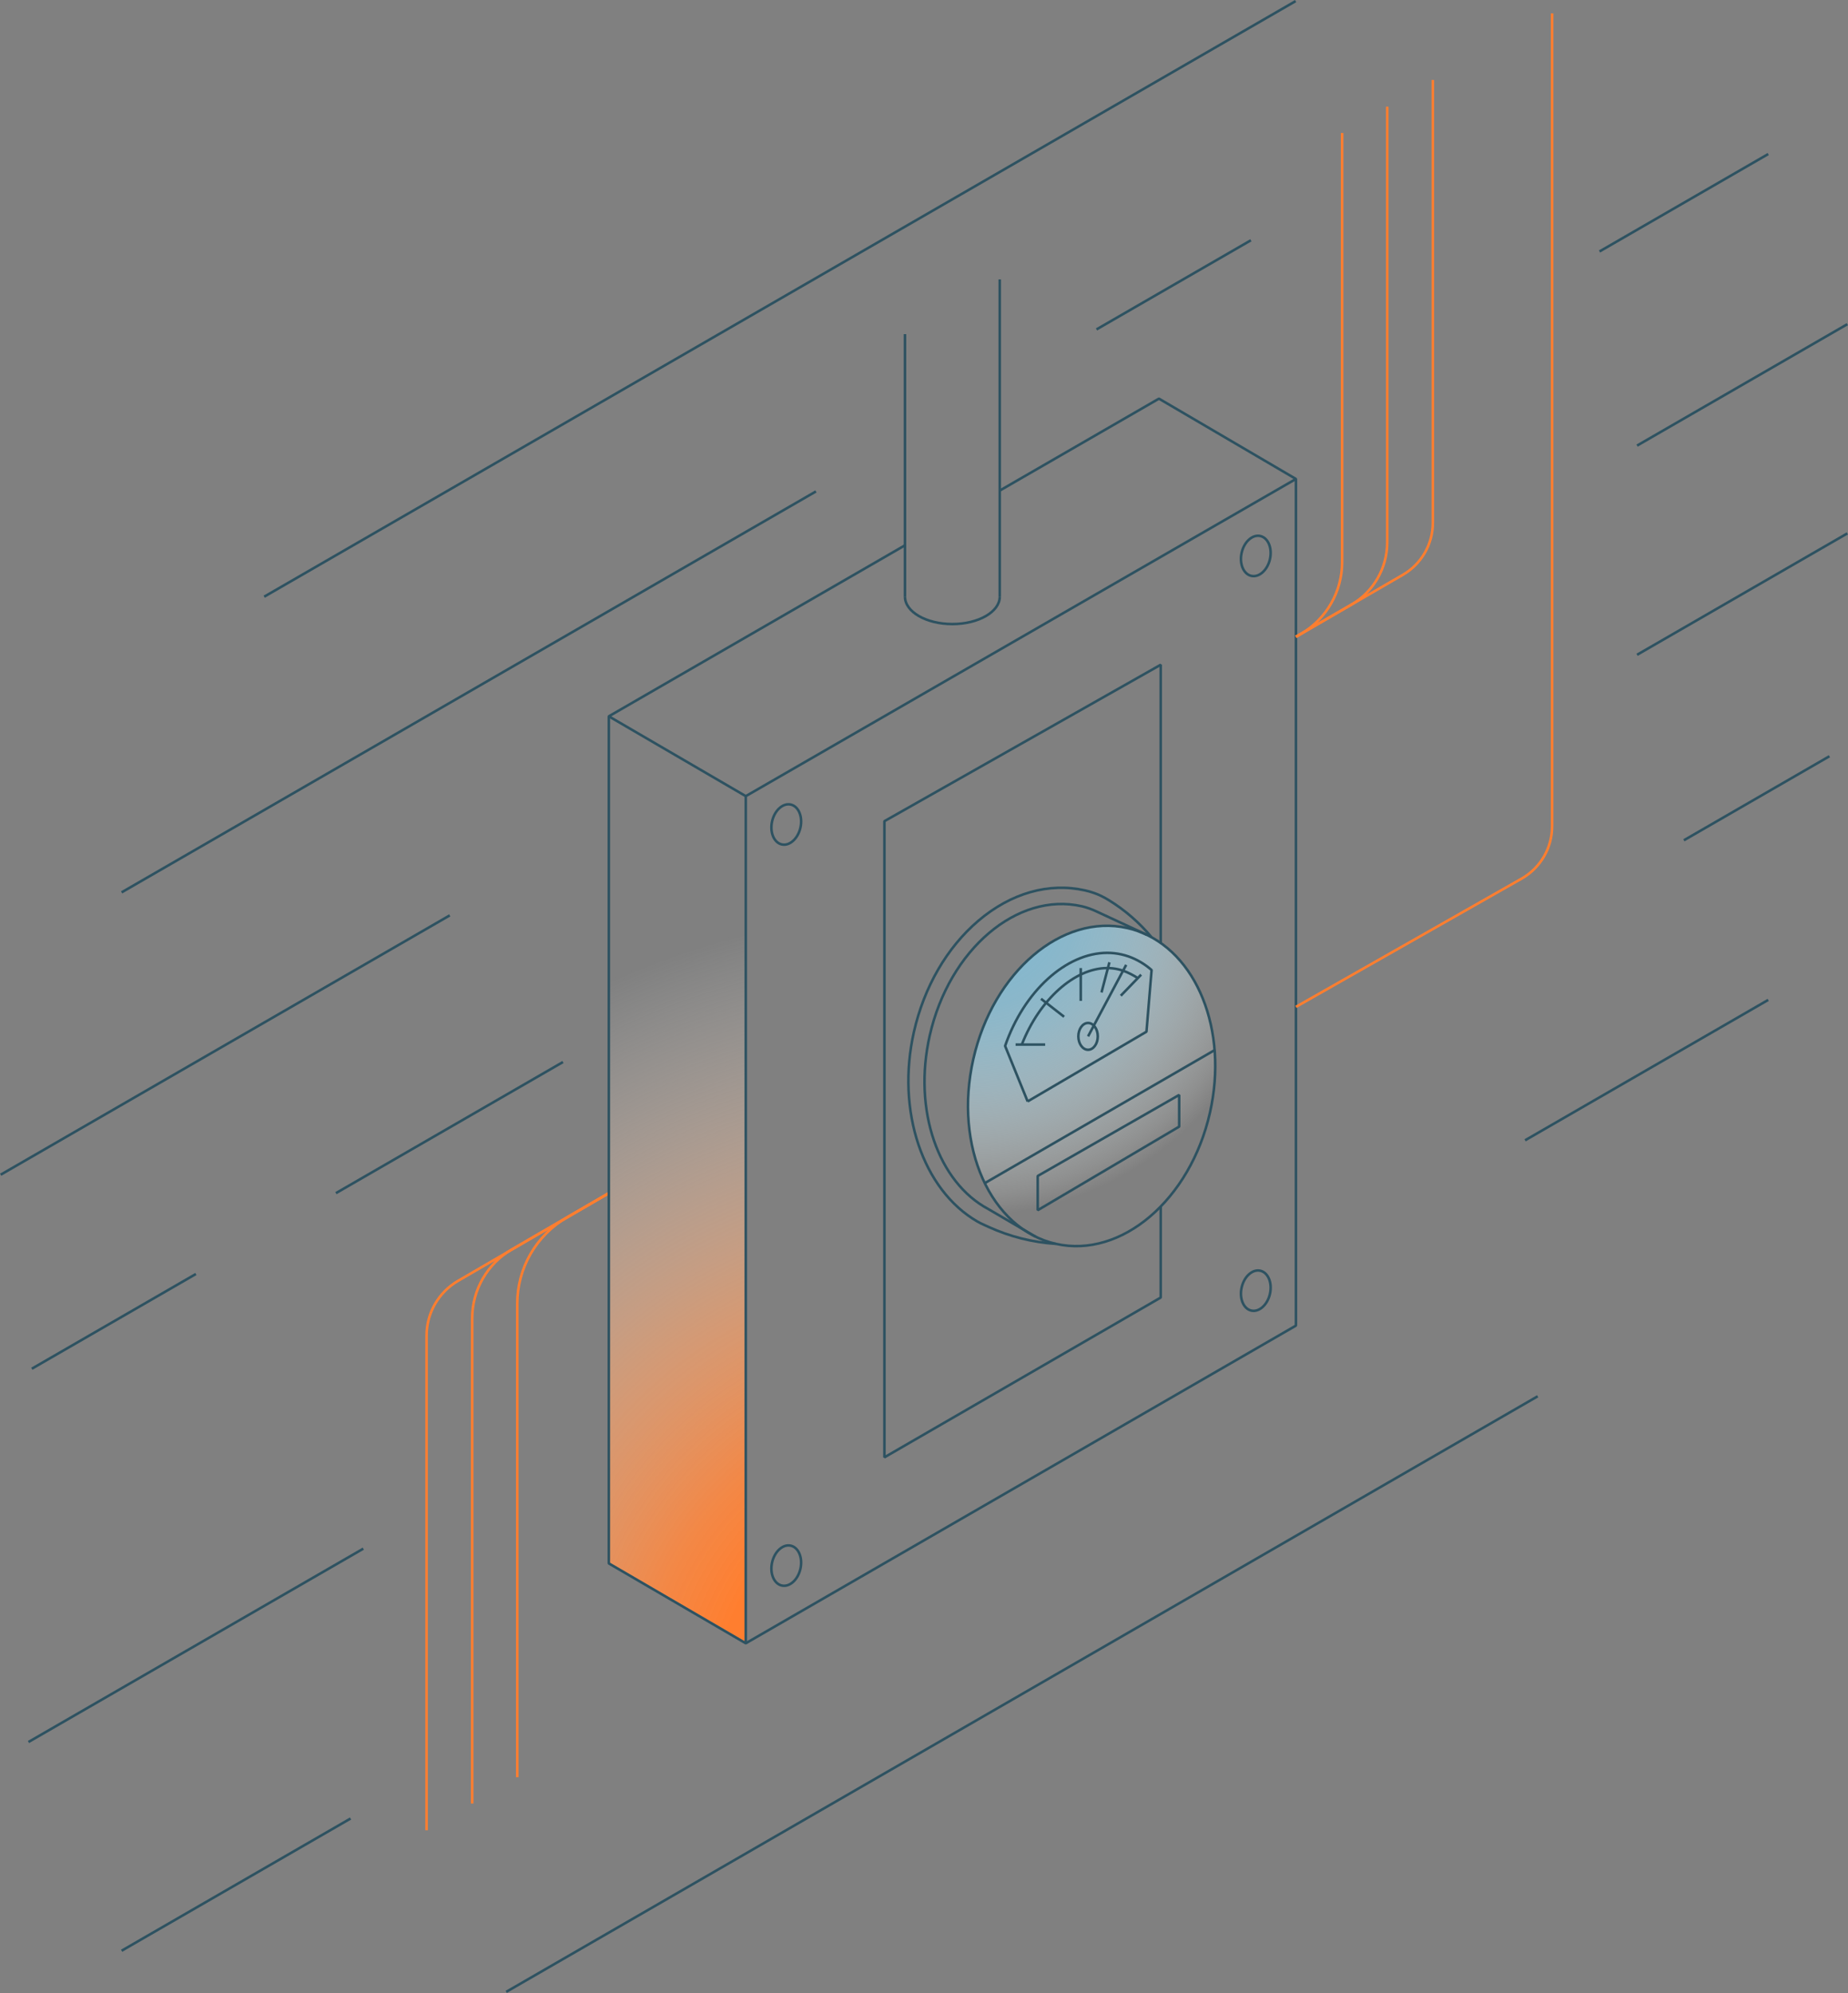 <?xml version="1.0" encoding="UTF-8"?><svg xmlns="http://www.w3.org/2000/svg" xmlns:xlink="http://www.w3.org/1999/xlink" viewBox="0 0 728.15 785.23"><rect x="0" y="0" width="728.15" height="785.23" fill="#808080" stroke="none"/><defs><style>.f{fill:url(#e);}.g{fill:url(#d);}.h{stroke:#2d5261;}.h,.i{fill:none;stroke-linejoin:bevel;}.i{stroke:#ff7e2f;}</style><radialGradient id="d" cx="382.43" cy="354.84" fx="382.43" fy="354.84" r="124.12" gradientTransform="matrix(1, 0, 0, 1, 0, 0)" gradientUnits="userSpaceOnUse"><stop offset=".27" stop-color="#86b7cc"/><stop offset=".34" stop-color="#8ab9cd" stop-opacity=".96"/><stop offset=".46" stop-color="#96c0d1" stop-opacity=".86"/><stop offset=".6" stop-color="#aacbd8" stop-opacity=".68"/><stop offset=".75" stop-color="#c5dbe2" stop-opacity=".44"/><stop offset=".93" stop-color="#e8efee" stop-opacity=".14"/><stop offset="1" stop-color="#f8f8f4" stop-opacity="0"/></radialGradient><radialGradient id="e" cx="369.25" cy="671.08" fx="369.25" fy="671.08" r="363.99" gradientTransform="matrix(1, 0, 0, 1, 0, 0)" gradientUnits="userSpaceOnUse"><stop offset=".24" stop-color="#ff7e2f"/><stop offset=".32" stop-color="#fe8840" stop-opacity=".91"/><stop offset=".47" stop-color="#fca56e" stop-opacity=".68"/><stop offset=".68" stop-color="#fad2b6" stop-opacity=".31"/><stop offset=".86" stop-color="#f8f8f4" stop-opacity="0"/></radialGradient></defs><g id="a"/><g id="b"><g id="c"><g><g><path class="g" d="M448.13,366.78c23.28,8.1,35.98,39.07,28.61,71.64-7.78,34.36-34.96,57.48-60.71,51.65-25.75-5.83-40.31-38.41-32.53-72.77,7.78-34.36,34.96-57.48,60.71-51.65,1.34,.3,2.65,.68,3.93,1.12"/><g><path class="f" d="M510.62,188.17l-216.77,124.98v333.76l-53.96-31.45V281.69l116.69-67.38v20.26c0,5.95,8.36,10.77,18.67,10.77s18.67-4.82,18.67-10.77v-41.81l62.73-36.23,53.97,31.64Z"/><g><path class="i" d="M239.89,470.1l-16.47,9.54c-12.14,7.03-19.61,19.98-19.61,34.01v186.58"/><path class="i" d="M239.89,470.1l-38.21,22.17c-9.67,5.61-15.63,15.95-15.63,27.14v191.17"/><path class="i" d="M239.89,470.1l-59.41,34.56c-7.68,4.47-12.4,12.68-12.4,21.56v194.89"/></g><g><g><polyline class="h" points="293.85 647.45 293.85 313.68 510.62 188.71"/><polyline class="h" points="393.92 193.29 456.65 157.07 510.62 188.71 510.62 261.94 510.62 511.01 510.62 522.29 293.85 647.45 239.89 615.99 239.89 282.23 356.58 214.85"/></g><polyline class="h" points="457.35 475.35 457.35 511.23 348.48 574.18 348.48 323.54 457.35 261.91 457.35 371.53"/><ellipse class="h" cx="494.82" cy="219.05" rx="8.05" ry="5.72" transform="translate(171.88 653.26) rotate(-77.24)"/><ellipse class="h" cx="494.82" cy="508.53" rx="8.05" ry="5.72" transform="translate(-110.45 878.8) rotate(-77.24)"/><ellipse class="h" cx="309.81" cy="324.85" rx="8.05" ry="5.72" transform="translate(-75.45 555.26) rotate(-77.24)"/><ellipse class="h" cx="309.81" cy="616.85" rx="8.05" ry="5.72" transform="translate(-360.24 782.76) rotate(-77.24)"/></g><g><g><path class="i" d="M510.62,250.89l1.88-1.09c10.11-5.86,16.33-16.66,16.33-28.34V52.39"/><path class="i" d="M510.62,250.89l21.83-12.65c8.75-5.07,14.14-14.42,14.14-24.54V42.04"/><path class="i" d="M510.62,250.89l42.13-24.41c7.31-4.24,11.82-12.05,11.82-20.5V31.51"/></g><path class="i" d="M510.62,396.7l89.12-50.63c7.31-4.24,11.82-12.05,11.82-20.5V5.29"/></g><line class="h" x1="239.89" y1="282.23" x2="293.85" y2="313.68"/><path class="h" d="M393.92,235.1c0,5.95-8.36,10.78-18.67,10.78s-18.67-4.83-18.67-10.78"/><line class="h" x1="393.92" y1="235.1" x2="393.92" y2="110.08"/><line class="h" x1="356.58" y1="235.1" x2="356.58" y2="131.64"/><line class="h" x1="432.04" y1="129.79" x2="492.88" y2="94.67"/><line class="h" x1="47.91" y1="351.59" x2="321.5" y2="193.62"/><line class="h" x1="104.09" y1="235.1" x2="510.51" y2=".43"/><line class="h" x1="199.46" y1="784.79" x2="605.88" y2="550.13"/><line class="h" x1="630.24" y1="99.08" x2="696.72" y2="60.69"/><line class="h" x1=".25" y1="462.84" x2="177.21" y2="360.66"/><line class="h" x1="132.35" y1="470.1" x2="221.82" y2="418.44"/><line class="h" x1="12.53" y1="539.28" x2="77.18" y2="501.95"/><line class="h" x1="645.03" y1="257.99" x2="727.9" y2="210.15"/><line class="h" x1="645.03" y1="175.57" x2="727.9" y2="127.72"/><line class="h" x1="663.48" y1="331.07" x2="720.83" y2="297.96"/><line class="h" x1="600.91" y1="449.28" x2="696.72" y2="393.96"/><line class="h" x1="11.21" y1="686.35" x2="143.15" y2="610.17"/><line class="h" x1="47.91" y1="768.59" x2="138.13" y2="716.49"/></g><path class="h" d="M404.91,433.96l46.82-27.47,2.02-24.3c-2.72-2.37-5.77-4.19-9.11-5.36-.91-.32-1.84-.58-2.78-.79-1.85-.42-3.72-.62-5.59-.62-16.21,0-32.84,15.16-40.24,36.68l8.88,21.86Z"/><path class="h" d="M402.68,411.4c6.89-17.52,20.7-29.98,33.59-29.98,1.44,0,2.88,.16,4.26,.47,.72,.16,1.43,.37,2.13,.61,1.68,.59,4.12,1.84,5.65,2.87"/><path class="h" d="M448.13,366.78c23.28,8.1,35.98,39.07,28.61,71.64-7.78,34.36-34.96,57.48-60.71,51.65-25.75-5.83-40.31-38.41-32.53-72.77,7.78-34.36,34.96-57.48,60.71-51.65,1.34,.3,2.65,.68,3.93,1.12"/><path class="h" d="M416.03,490.07h0c-9.12-.58-18.06-2.82-26.39-6.61l-2.11-.96c-.82-.37-1.63-.76-2.4-1.21-21.58-12.46-32.08-43.58-25.03-74.72,4.01-17.72,13.02-33.26,25.37-43.77,12.86-10.94,27.8-15.19,42.06-11.98l.14,.03c1.16,.27,2.33,.6,3.51,1.02,1.99,.7,3.87,1.65,5.66,2.76l.07,.04c6.37,3.92,12.05,8.86,16.83,14.61h0"/><path class="h" d="M408,487.23l-18.57-10.86c-19.65-10.46-29.8-38.75-23.09-68.39,7.67-33.87,34.47-56.66,59.85-50.92h.04c2.01,.47,3.94,1.18,5.81,2.05l19.7,9.14"/><line class="h" x1="388.03" y1="466.15" x2="478.84" y2="413.6"/><polygon class="h" points="408.88 463.33 408.88 476.82 464.62 443.89 464.62 431.4 408.88 463.33"/><ellipse class="h" cx="428.72" cy="408.33" rx="3.83" ry="5.28"/><line class="h" x1="428.72" y1="408.33" x2="443.74" y2="380.15"/></g><line class="h" x1="425.84" y1="381.42" x2="425.84" y2="394.35"/><line class="h" x1="410.18" y1="393.52" x2="419.28" y2="400.61"/><line class="h" x1="437.13" y1="379.14" x2="434.02" y2="391.02"/><line class="h" x1="400.16" y1="411.56" x2="411.82" y2="411.56"/><line class="h" x1="441.61" y1="392.31" x2="449.63" y2="384.02"/></g></g></g></svg>
